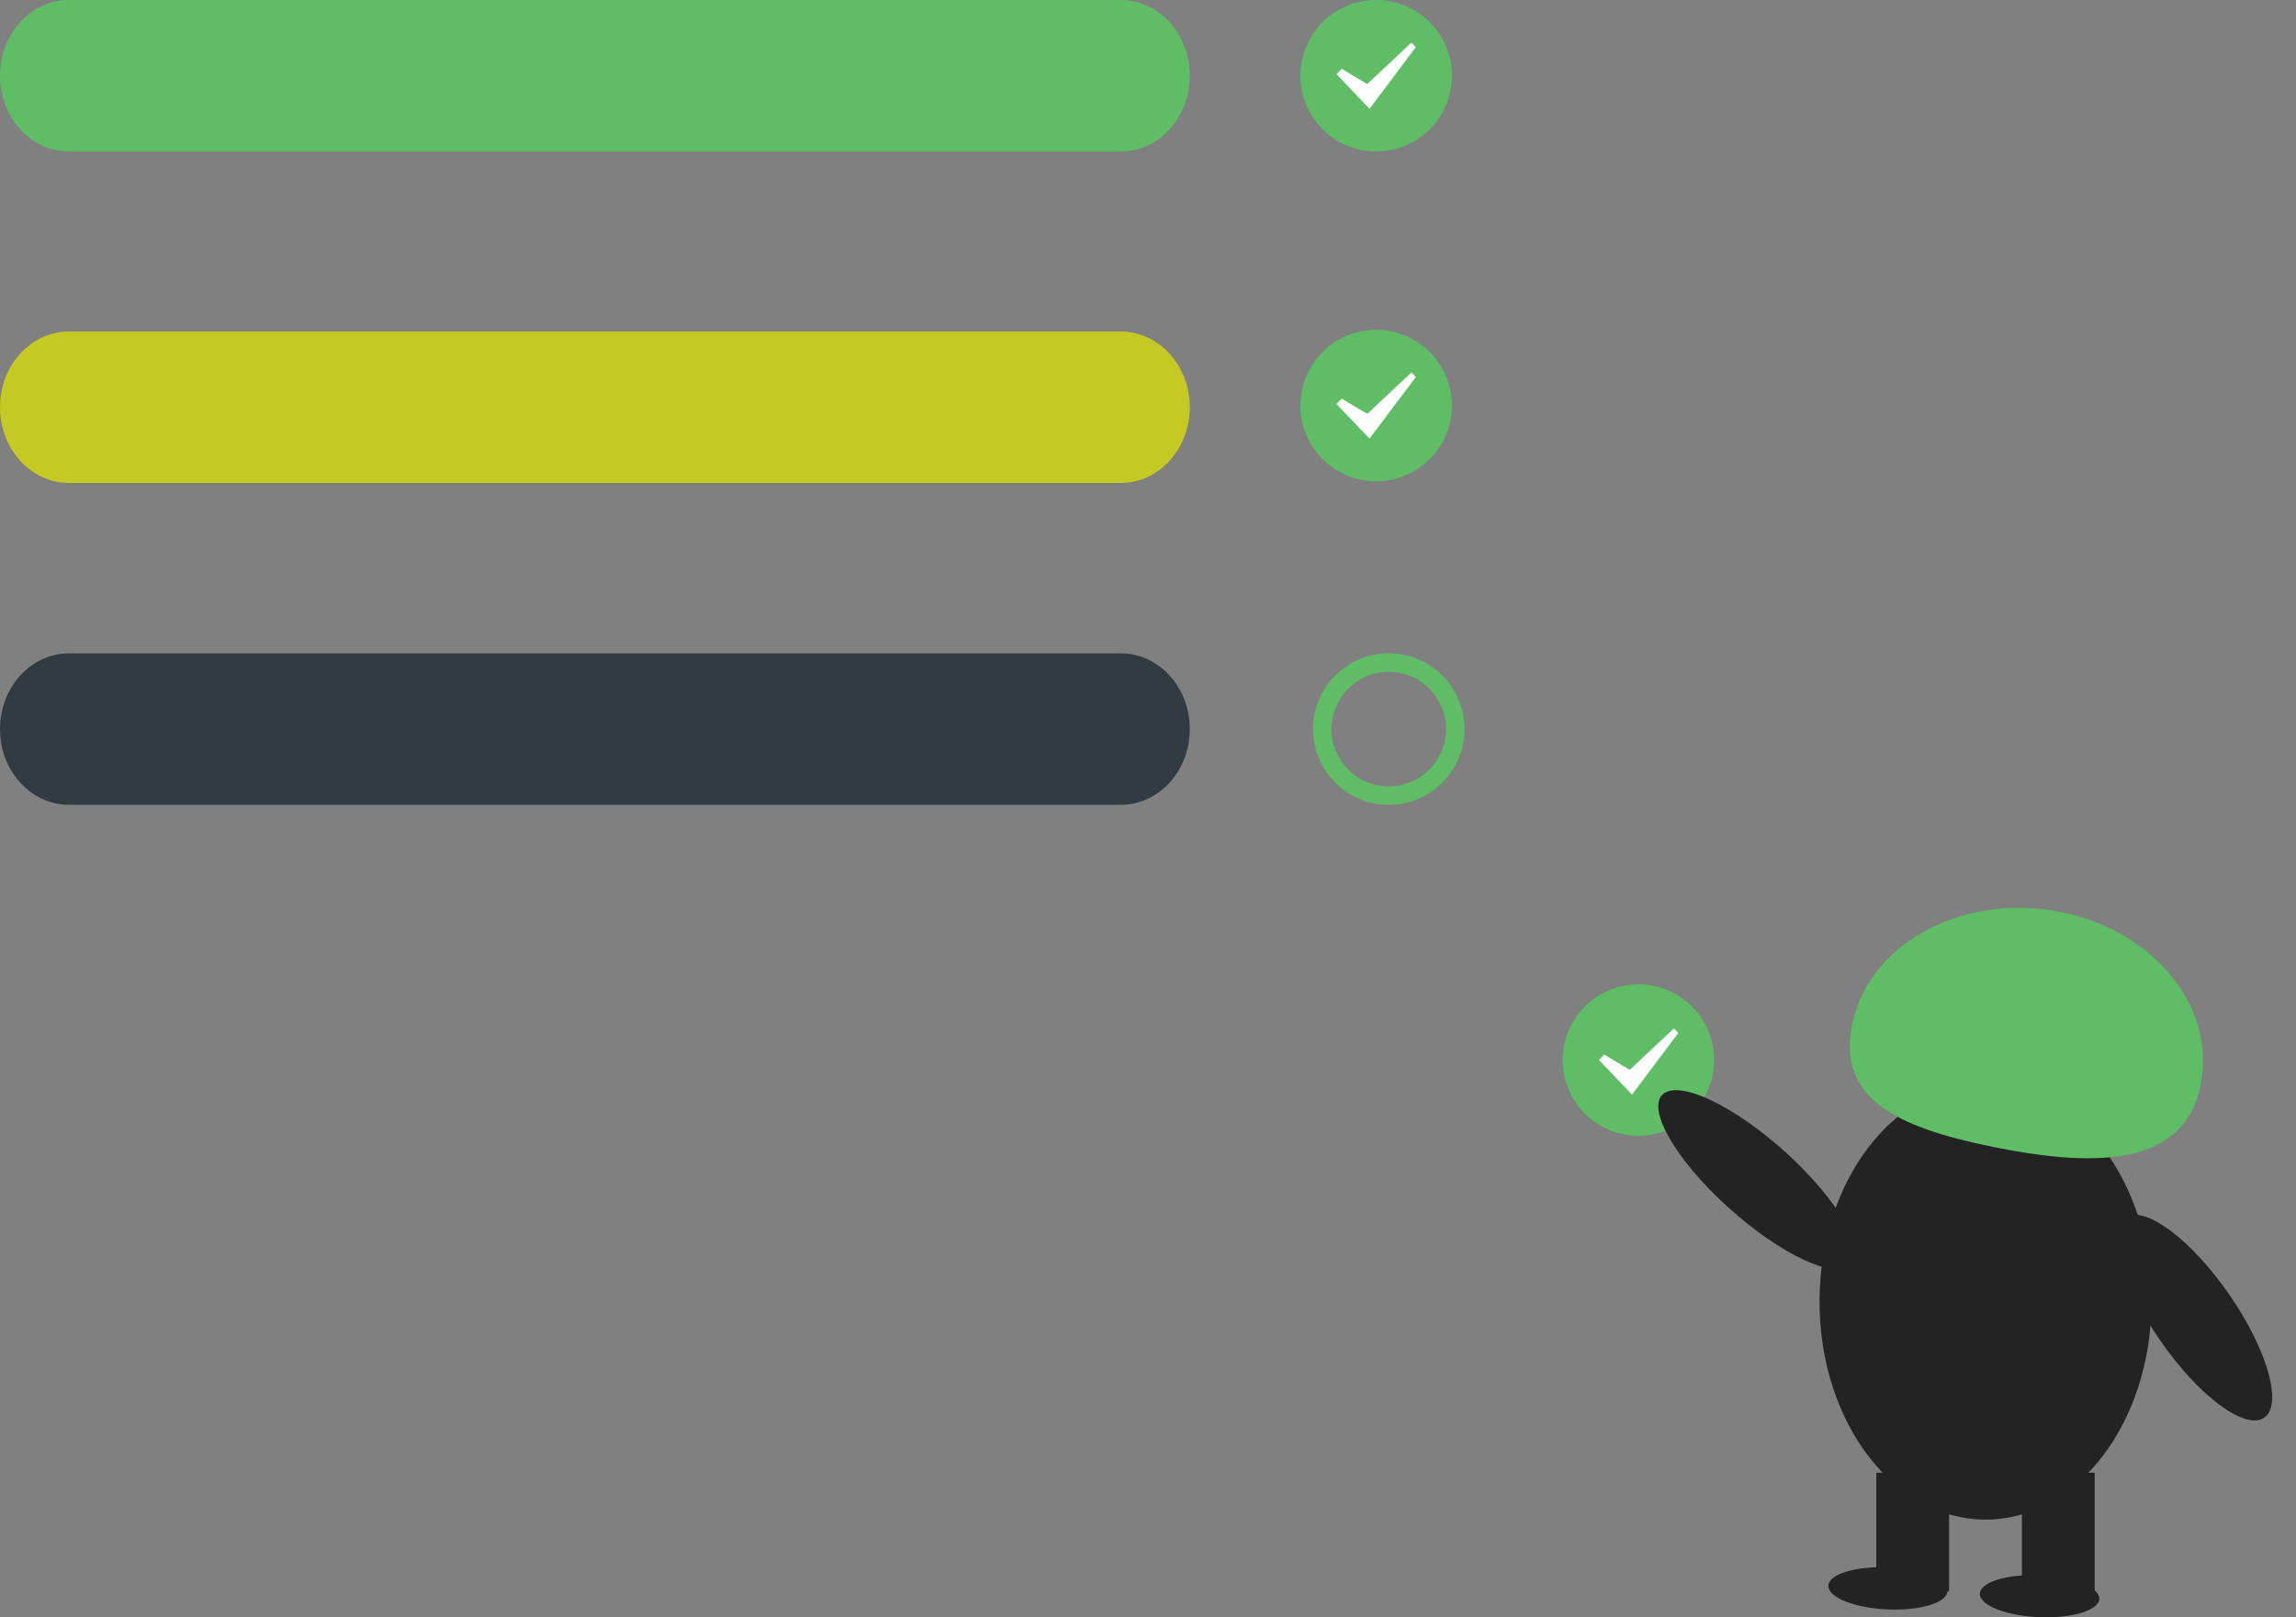 <svg xmlns="http://www.w3.org/2000/svg" width="249.532" height="175.807" viewBox="0 0 249.532 175.807">
  <rect x="0" y="0" width="249.532" height="175.807" fill="#808080" stroke="none"/>
  <g id="Group_1523" data-name="Group 1523" transform="translate(0 0)">
    <g id="Group_651" data-name="Group 651" transform="translate(169.838 98.684)">
      <ellipse id="Ellipse_119" data-name="Ellipse 119" cx="18.037" cy="23.681" rx="18.037" ry="23.681" transform="translate(27.912 19.137)" fill="#232323"/>
      <rect id="Rectangle_506" data-name="Rectangle 506" width="7.91" height="12.89" transform="translate(49.903 61.402)" fill="#232323"/>
      <rect id="Rectangle_507" data-name="Rectangle 507" width="7.91" height="12.89" transform="translate(34.084 61.402)" fill="#232323"/>
      <path id="Path_609" data-name="Path 609" d="M2.073,12.981c1.263-.046,2.386-2.99,2.51-6.574S3.784-.046,2.521,0,.135,2.99.011,6.575.811,13.028,2.073,12.981Z" transform="translate(45.334 77.123) rotate(-90)" fill="#232323"/>
      <path id="Path_613" data-name="Path 613" d="M627.371,284.431a8.23,8.23,0,1,0,0,16.46h0a8.23,8.23,0,1,0,0-16.46Z" transform="translate(-619.141 -276.115)" fill="#5fbd66"/>
      <path id="Path_610" data-name="Path 610" d="M2.069,12.956c1.265-.049,2.4-2.988,2.525-6.566S3.8-.048,2.537,0,.142,2.989.012,6.566.8,13,2.069,12.956Z" transform="translate(28.867 76.28) rotate(-90)" fill="#232323"/>
      <path id="Path_608" data-name="Path 608" d="M620,492.792c2.1-8.563-4.618-17.216-15.011-19.327s-20.521,3.12-22.623,11.684,4.785,11.722,15.177,13.832S617.895,501.355,620,492.792Z" transform="translate(-550.792 -472.997)" fill="#5fbd66"/>
      <path id="Path_611" data-name="Path 611" d="M13.587,8.709c7.616-.361,13.882-2.592,14-4.983S21.613-.311,14,.05.115,2.642,0,5.033,5.971,9.07,13.587,8.709Z" transform="matrix(-0.707, -0.707, 0.707, -0.707, 27.751, 42.404)" fill="#232323"/>
      <path id="Path_612" data-name="Path 612" d="M13.122,9.027c7.3-.179,13.269-2.342,13.325-4.832S20.629-.167,13.325.012.057,2.354,0,4.843,5.819,9.206,13.122,9.027Z" transform="matrix(-0.545, -0.839, 0.839, -0.545, 72.114, 58.102)" fill="#232323"/>
      <path id="iconmonstr-check-mark-10" d="M0,5.416l.567-.585,2.78,1.66,4.794-4.5.486.487-5.033,6.7Z" transform="translate(3.94 11.119)" fill="#fefefe"/>
    </g>
    <g id="Group_654" data-name="Group 654" transform="translate(0 0)">
      <g id="Group_648" data-name="Group 648">
        <path id="Path_588" data-name="Path 588" d="M271.926,203.25c-4.138,0-7.493,3.685-7.493,8.23s3.355,8.23,7.493,8.23H386.248c4.138,0,7.493-3.685,7.493-8.23s-3.355-8.23-7.493-8.23Z" transform="translate(-264.433 -203.25)" fill="#5fbd66"/>
        <path id="Path_591" data-name="Path 591" d="M271.926,291.25c-4.138,0-7.493,3.685-7.493,8.23s3.355,8.23,7.493,8.23H386.248c4.138,0,7.493-3.685,7.493-8.23s-3.355-8.23-7.493-8.23Z" transform="translate(-264.433 -255.21)" fill="#c4c923"/>
        <path id="Path_592" data-name="Path 592" d="M627.371,284.431a8.23,8.23,0,1,0,0,16.46h0a8.23,8.23,0,1,0,0-16.46Z" transform="translate(-477.807 -248.575)" fill="#5fbd66"/>
        <path id="Path_594" data-name="Path 594" d="M271.926,379.25c-4.138,0-7.493,3.685-7.493,8.23s3.355,8.23,7.493,8.23H386.248c4.138,0,7.493-3.685,7.493-8.23s-3.355-8.23-7.493-8.23Z" transform="translate(-264.433 -308.227)" fill="#303c42"/>
        <g id="Path_595" data-name="Path 595" transform="translate(-476.438 -301.408)" fill="none">
          <path d="M627.371,372.431a8.23,8.23,0,1,0,0,16.46h0a8.23,8.23,0,0,0,0-16.46Z" stroke="none"/>
          <path d="M 627.371 374.431 C 623.936 374.431 621.141 377.226 621.141 380.661 C 621.141 384.096 623.936 386.891 627.371 386.891 C 630.807 386.891 633.601 384.096 633.601 380.661 C 633.601 377.226 630.807 374.431 627.371 374.431 M 627.371 372.431 C 631.917 372.431 635.601 376.116 635.601 380.661 C 635.601 385.206 631.917 388.891 627.371 388.891 L 627.371 388.891 C 622.826 388.891 619.141 385.206 619.141 380.661 C 619.141 376.116 622.826 372.431 627.371 372.431 Z" stroke="none" fill="#5fbd66"/>
        </g>
        <path id="iconmonstr-check-mark-10-2" data-name="iconmonstr-check-mark-10" d="M0,5.416l.567-.585,2.78,1.66,4.794-4.5.486.487-5.033,6.7Z" transform="translate(145.25 38.501)" fill="#fefefe"/>
      </g>
      <g id="Group_653" data-name="Group 653" transform="translate(141.334 0)">
        <path id="Path_618" data-name="Path 618" d="M627.371,284.431a8.23,8.23,0,1,0,0,16.46h0a8.23,8.23,0,1,0,0-16.46Z" transform="translate(-619.141 -284.431)" fill="#5fbd66"/>
        <path id="iconmonstr-check-mark-10-3" data-name="iconmonstr-check-mark-10" d="M0,5.416l.567-.585,2.78,1.66,4.794-4.5.486.487-5.033,6.7Z" transform="translate(3.916 2.646)" fill="#fefefe"/>
      </g>
    </g>
  </g>
</svg>
